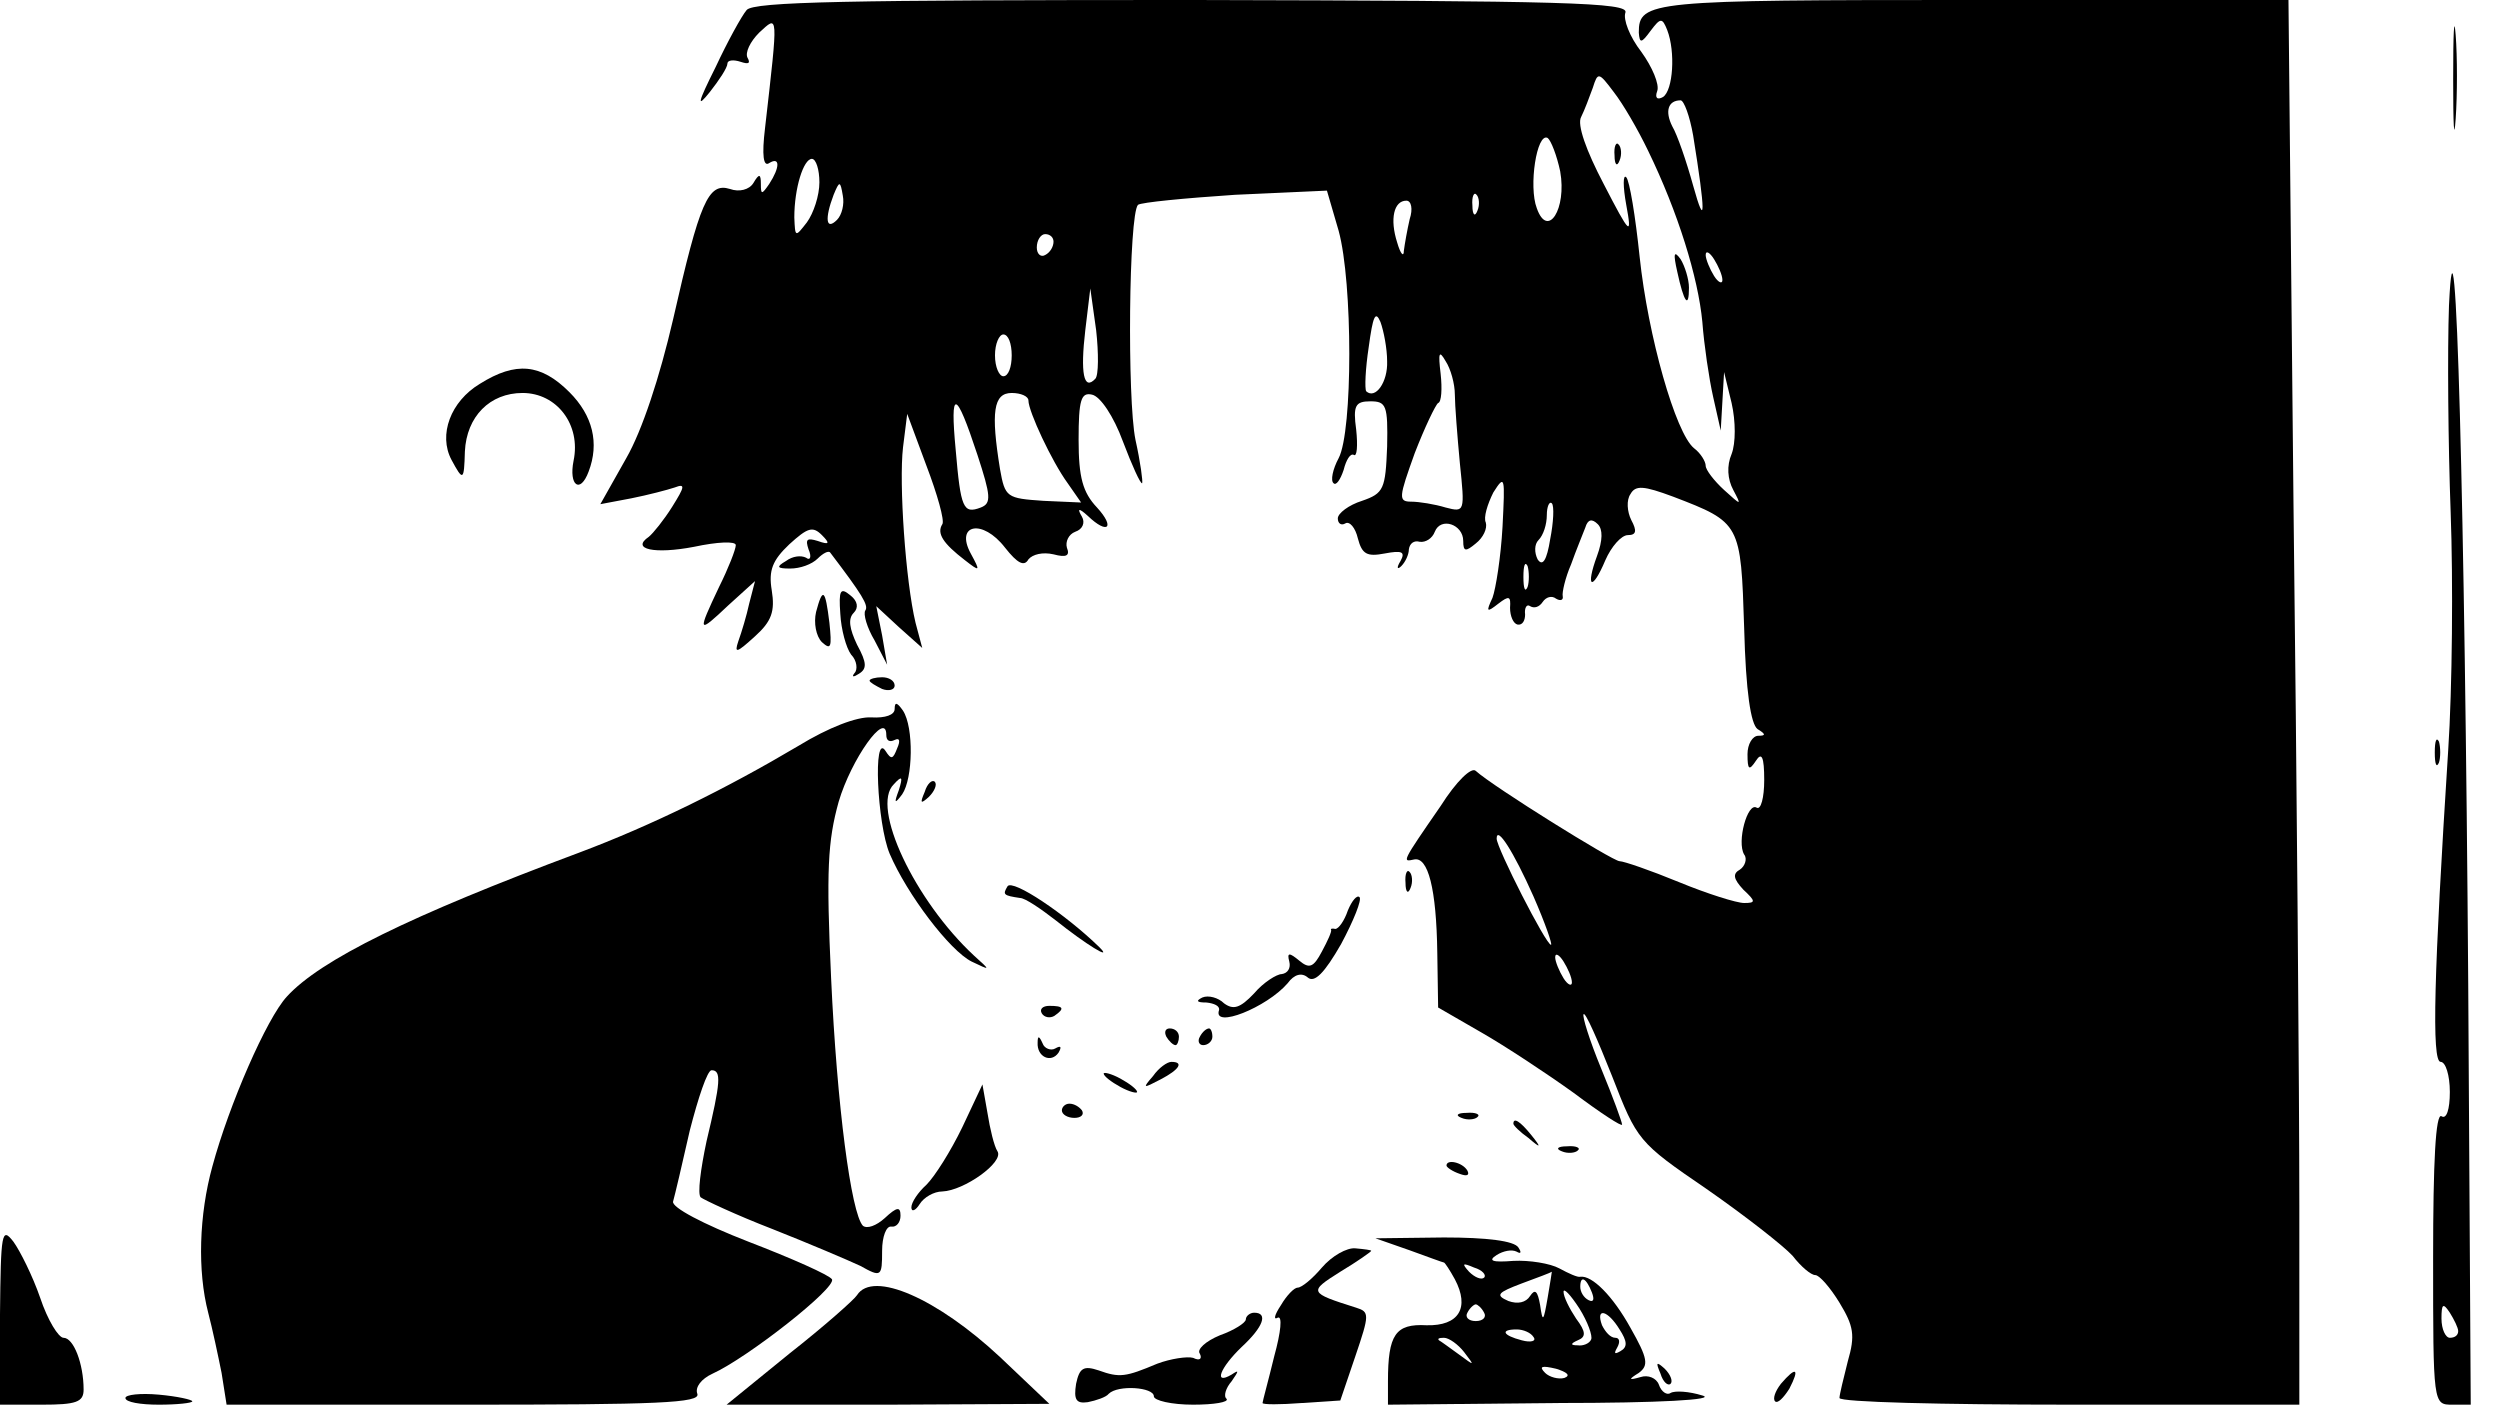 <?xml version="1.0" standalone="no"?>
<!DOCTYPE svg PUBLIC "-//W3C//DTD SVG 20010904//EN"
 "http://www.w3.org/TR/2001/REC-SVG-20010904/DTD/svg10.dtd">
<svg version="1.0" xmlns="http://www.w3.org/2000/svg"
 width="299pt" height="168pt" viewBox="0 0 299 168"
 preserveAspectRatio="xMidYMid meet">

<g transform="translate(0,168) scale(0.1,-0.1)"
fill="#000000" stroke="none">
<path d="M893 1668 c-6 -7 -23 -38 -37 -68 -22 -44 -23 -50 -7 -30 11 14 21
29 21 34 0 4 7 5 16 2 9 -3 12 -2 8 5 -3 6 3 19 14 30 23 21 23 26 7 -114 -4
-33 -2 -47 5 -42 13 8 13 -5 0 -25 -9 -13 -10 -13 -10 0 0 12 -2 13 -9 1 -5
-8 -17 -11 -28 -7 -26 8 -36 -15 -68 -156 -16 -69 -37 -133 -56 -166 l-31 -55
37 7 c20 4 43 10 52 13 13 5 12 1 -3 -23 -10 -16 -23 -32 -28 -36 -22 -15 7
-21 54 -12 28 6 50 7 50 2 0 -5 -9 -28 -20 -50 -26 -55 -26 -57 11 -22 l32 29
-7 -27 c-3 -14 -9 -34 -13 -45 -5 -15 -2 -14 20 6 20 18 24 30 20 55 -4 24 1
36 21 55 22 20 28 22 39 11 10 -10 9 -12 -5 -7 -13 4 -15 2 -11 -10 4 -9 2
-14 -3 -10 -6 3 -16 2 -24 -4 -12 -7 -11 -9 5 -9 12 0 26 5 33 12 6 6 13 10
15 7 38 -50 46 -63 42 -69 -3 -4 2 -21 11 -36 l15 -29 -6 35 -7 35 27 -25 28
-25 -8 30 c-12 50 -20 167 -15 210 l5 40 23 -62 c13 -34 22 -66 19 -70 -7 -11
1 -23 27 -43 18 -14 19 -14 7 8 -19 35 14 42 41 7 15 -19 23 -23 28 -14 5 6
17 9 30 6 15 -4 20 -2 16 8 -2 7 2 16 10 19 9 3 12 11 8 18 -6 10 -4 11 7 1
24 -23 33 -14 11 10 -17 18 -22 36 -22 81 0 48 3 57 16 54 10 -2 26 -26 37
-56 11 -29 21 -51 23 -50 1 2 -2 25 -8 52 -10 49 -8 269 3 281 4 3 56 8 116
12 l110 5 14 -48 c17 -62 17 -240 0 -272 -7 -13 -10 -27 -6 -30 3 -3 8 4 12
16 3 12 8 20 12 18 4 -3 5 11 3 30 -4 29 -1 34 17 34 19 0 21 -5 20 -54 -2
-51 -4 -56 -30 -65 -16 -5 -29 -15 -29 -21 0 -6 4 -9 9 -6 5 3 12 -5 15 -18 5
-19 11 -22 32 -18 21 4 25 2 19 -9 -5 -8 -4 -11 1 -6 5 5 9 14 9 20 1 7 6 11
13 9 7 -1 15 4 18 12 7 18 34 9 34 -11 0 -13 3 -13 15 -3 9 7 14 18 12 25 -3
6 2 22 9 36 14 22 14 19 11 -41 -2 -36 -8 -74 -12 -85 -8 -17 -7 -18 7 -7 13
10 15 9 14 -5 0 -10 4 -19 9 -20 6 -1 9 5 9 12 -1 8 2 13 6 10 5 -3 11 -1 15
5 4 6 11 8 16 4 5 -3 9 -2 8 3 -1 4 3 22 10 38 6 17 14 36 17 44 3 10 8 11 15
4 6 -6 6 -19 -1 -38 -14 -38 -6 -43 10 -5 7 16 19 30 27 30 10 0 11 5 4 18 -5
10 -6 24 -1 31 6 11 16 10 51 -3 81 -31 81 -32 85 -157 2 -77 8 -115 16 -121
10 -6 10 -8 1 -8 -7 0 -13 -10 -13 -22 0 -19 2 -20 10 -8 7 11 10 5 10 -23 0
-21 -4 -36 -9 -33 -11 7 -24 -41 -15 -56 4 -5 1 -14 -5 -18 -9 -5 -8 -11 4
-24 15 -14 15 -16 1 -16 -9 0 -44 11 -78 25 -34 14 -66 25 -71 25 -8 0 -151
89 -172 108 -5 5 -23 -12 -42 -42 -47 -68 -46 -67 -32 -64 17 4 27 -35 28
-112 l1 -65 52 -30 c28 -16 78 -49 110 -72 32 -24 58 -41 58 -38 0 3 -11 33
-25 67 -14 34 -23 63 -21 65 2 3 17 -31 34 -74 30 -77 31 -79 113 -135 46 -32
92 -68 103 -80 10 -13 22 -23 27 -23 5 0 18 -15 29 -33 17 -28 19 -39 10 -70
-5 -20 -10 -40 -10 -44 0 -5 124 -8 275 -8 l275 0 0 238 c0 131 -3 509 -7 840
l-6 602 -377 0 c-387 0 -400 -1 -400 -39 1 -13 3 -13 14 2 12 16 14 16 20 1
10 -26 7 -72 -5 -80 -7 -4 -10 -1 -7 7 3 8 -6 29 -19 47 -14 18 -22 39 -19 47
4 12 -71 14 -518 15 -411 0 -525 -2 -533 -12z m1078 -168 c36 -74 60 -152 65
-205 2 -27 8 -68 13 -90 l9 -40 2 35 2 35 9 -37 c5 -22 5 -48 0 -61 -6 -14 -5
-30 2 -43 10 -19 10 -19 -11 0 -12 11 -22 24 -22 29 0 5 -6 15 -14 21 -22 18
-55 134 -65 229 -5 48 -12 91 -16 95 -4 4 -4 -11 0 -33 7 -38 5 -37 -27 25
-21 40 -32 71 -27 80 4 8 10 24 14 35 6 19 7 19 25 -5 11 -14 29 -45 41 -70z
m54 18 c15 -93 15 -114 0 -60 -8 29 -19 61 -25 71 -9 18 -5 31 10 31 4 0 11
-19 15 -42z m-159 -43 c8 -45 -15 -81 -28 -44 -10 26 0 91 13 84 4 -3 11 -21
15 -40z m-886 -13 c0 -16 -7 -37 -15 -48 -14 -18 -14 -18 -15 6 0 35 11 70 21
70 5 0 9 -13 9 -28z m21 -45 c-13 -13 -15 1 -4 30 7 17 8 17 11 -1 2 -10 -1
-23 -7 -29z m766 11 c-3 -8 -6 -5 -6 6 -1 11 2 17 5 13 3 -3 4 -12 1 -19z
m-81 -10 c-3 -13 -6 -30 -7 -38 0 -8 -4 -4 -8 10 -9 28 -4 50 11 50 6 0 8 -10
4 -22z m-426 -27 c0 -6 -4 -13 -10 -16 -5 -3 -10 1 -10 9 0 9 5 16 10 16 6 0
10 -4 10 -9z m800 -46 c0 -5 -5 -3 -10 5 -5 8 -10 20 -10 25 0 6 5 3 10 -5 5
-8 10 -19 10 -25z m-750 -118 c-14 -15 -18 7 -12 58 l6 50 7 -50 c3 -27 3 -54
-1 -58z m349 21 c1 -25 -14 -46 -25 -36 -2 3 -1 27 3 53 5 37 8 44 14 30 4
-11 8 -32 8 -47z m-449 7 c0 -14 -4 -25 -10 -25 -5 0 -10 11 -10 25 0 14 5 25
10 25 6 0 10 -11 10 -25z m530 -47 c0 -12 3 -50 6 -82 6 -58 6 -59 -17 -53
-13 4 -32 7 -41 7 -16 0 -15 5 4 58 12 31 25 58 28 60 4 1 5 17 3 35 -3 25 -2
29 6 15 6 -9 11 -27 11 -40z m-510 -7 c0 -13 28 -73 47 -99 l16 -23 -45 2
c-44 3 -46 4 -52 38 -11 68 -8 91 14 91 11 0 20 -4 20 -9z m-61 -65 c16 -49
17 -58 4 -63 -21 -8 -24 -1 -30 69 -7 74 0 73 26 -6z m685 -101 c-4 -25 -9
-33 -15 -24 -4 8 -4 18 1 23 6 6 10 19 10 30 0 10 3 17 6 14 3 -3 2 -23 -2
-43z m-27 -57 c-3 -7 -5 -2 -5 12 0 14 2 19 5 13 2 -7 2 -19 0 -25z m7 -370
c14 -32 23 -58 21 -58 -6 0 -65 116 -65 127 0 16 20 -15 44 -69z m46 -103 c0
-5 -5 -3 -10 5 -5 8 -10 20 -10 25 0 6 5 3 10 -5 5 -8 10 -19 10 -25z"/>
<path d="M1931 1494 c0 -11 3 -14 6 -6 3 7 2 16 -1 19 -3 4 -6 -2 -5 -13z"/>
<path d="M2006 1355 c8 -37 14 -45 14 -19 0 10 -5 26 -10 34 -8 11 -9 7 -4
-15z"/>
<path d="M2934 1585 c0 -55 1 -76 3 -47 2 29 2 74 0 100 -2 26 -3 2 -3 -53z"/>
<path d="M2929 1315 c-2 -55 -1 -167 2 -248 3 -81 2 -210 -3 -285 -17 -266
-20 -372 -9 -372 6 0 11 -16 11 -36 0 -21 -4 -33 -10 -29 -7 4 -10 -55 -10
-169 0 -176 0 -176 23 -176 l22 0 -3 502 c-4 568 -15 982 -23 813z m11 -1227
c0 -5 -4 -8 -10 -8 -5 0 -10 10 -10 23 0 18 2 19 10 7 5 -8 10 -18 10 -22z"/>
<path d="M574 1221 c-35 -21 -50 -61 -34 -91 14 -26 15 -25 16 10 2 42 30 70
69 70 41 0 70 -38 61 -81 -6 -30 8 -40 18 -13 13 34 5 67 -23 95 -34 34 -64
37 -107 10z"/>
<path d="M1005 946 c1 -19 7 -41 13 -49 7 -7 8 -18 4 -22 -4 -5 -1 -5 5 -1 10
6 10 13 -2 35 -9 19 -11 31 -4 38 6 6 5 14 -4 21 -12 10 -14 6 -12 -22z"/>
<path d="M976 948 c-3 -13 0 -29 7 -36 11 -10 12 -6 9 23 -5 41 -8 43 -16 13z"/>
<path d="M1040 866 c0 -2 7 -6 15 -10 8 -3 15 -1 15 4 0 6 -7 10 -15 10 -8 0
-15 -2 -15 -4z"/>
<path d="M1070 832 c0 -7 -11 -11 -28 -10 -17 1 -51 -12 -87 -34 -86 -51 -175
-95 -263 -128 -201 -75 -309 -128 -349 -172 -24 -26 -69 -129 -89 -203 -16
-58 -18 -125 -5 -175 5 -19 12 -52 16 -72 l6 -38 284 0 c232 0 283 2 279 13
-3 8 5 18 18 24 42 19 149 103 143 113 -3 5 -48 25 -100 45 -54 21 -92 41 -90
48 2 7 11 45 20 85 10 39 21 72 26 72 12 0 11 -14 -6 -85 -7 -33 -11 -63 -7
-67 4 -3 42 -21 86 -38 43 -17 90 -37 105 -44 25 -14 26 -13 26 18 0 17 5 30
11 29 6 -1 11 5 11 13 0 11 -4 11 -19 -3 -10 -9 -21 -13 -26 -9 -14 15 -31
143 -38 296 -6 129 -4 164 9 211 15 51 57 110 57 80 0 -7 4 -9 10 -6 6 3 7 -1
3 -10 -5 -13 -7 -14 -14 -3 -15 23 -10 -87 5 -123 21 -49 72 -116 98 -129 23
-11 23 -11 3 7 -71 66 -124 178 -96 205 10 11 11 9 6 -7 -6 -16 -5 -17 4 -5
13 19 14 80 1 100 -7 10 -10 11 -10 2z"/>
<path d="M2912 780 c0 -14 2 -19 5 -12 2 6 2 18 0 25 -3 6 -5 1 -5 -13z"/>
<path d="M1106 733 c-6 -14 -5 -15 5 -6 7 7 10 15 7 18 -3 3 -9 -2 -12 -12z"/>
<path d="M1681 624 c0 -11 3 -14 6 -6 3 7 2 16 -1 19 -3 4 -6 -2 -5 -13z"/>
<path d="M1205 620 c-6 -10 -5 -11 15 -14 6 0 25 -13 43 -27 35 -28 69 -49 52
-32 -41 40 -104 82 -110 73z"/>
<path d="M1612 591 c-4 -12 -11 -22 -15 -22 -4 1 -6 0 -5 -1 1 -2 -4 -13 -11
-26 -10 -19 -15 -21 -27 -11 -12 10 -15 10 -12 -1 2 -8 -2 -14 -9 -15 -6 0
-22 -10 -33 -23 -17 -18 -25 -20 -36 -12 -7 7 -19 10 -26 7 -8 -4 -7 -6 5 -6
9 -1 16 -4 15 -9 -8 -23 57 3 82 32 8 11 17 13 24 7 8 -7 20 5 40 40 15 28 25
53 22 56 -3 3 -9 -4 -14 -16z"/>
<path d="M1246 468 c3 -5 10 -6 15 -3 13 9 11 12 -6 12 -8 0 -12 -4 -9 -9z"/>
<path d="M1395 440 c3 -5 8 -10 11 -10 2 0 4 5 4 10 0 6 -5 10 -11 10 -5 0 -7
-4 -4 -10z"/>
<path d="M1435 440 c-3 -5 -1 -10 4 -10 6 0 11 5 11 10 0 6 -2 10 -4 10 -3 0
-8 -4 -11 -10z"/>
<path d="M1241 433 c-1 -17 16 -25 25 -12 4 7 3 9 -4 5 -5 -3 -13 0 -15 6 -4
9 -6 10 -6 1z"/>
<path d="M1379 393 c-13 -15 -12 -15 9 -4 23 12 28 21 13 21 -5 0 -15 -7 -22
-17z"/>
<path d="M1320 396 c0 -3 9 -10 20 -16 11 -6 20 -8 20 -6 0 3 -9 10 -20 16
-11 6 -20 8 -20 6z"/>
<path d="M1151 332 c-14 -29 -33 -59 -43 -69 -10 -9 -18 -21 -18 -27 0 -6 5
-4 10 4 5 8 17 15 27 15 26 1 74 35 66 48 -4 6 -9 27 -12 46 l-6 34 -24 -51z"/>
<path d="M1270 352 c0 -5 7 -9 15 -9 8 0 12 4 9 9 -3 4 -9 8 -15 8 -5 0 -9 -4
-9 -8z"/>
<path d="M1748 343 c7 -3 16 -2 19 1 4 3 -2 6 -13 5 -11 0 -14 -3 -6 -6z"/>
<path d="M1810 336 c0 -2 8 -10 18 -17 15 -13 16 -12 3 4 -13 16 -21 21 -21
13z"/>
<path d="M1868 303 c7 -3 16 -2 19 1 4 3 -2 6 -13 5 -11 0 -14 -3 -6 -6z"/>
<path d="M1730 286 c0 -2 7 -7 16 -10 8 -3 12 -2 9 4 -6 10 -25 14 -25 6z"/>
<path d="M0 108 l0 -108 50 0 c41 0 50 3 50 18 0 31 -12 62 -24 62 -6 0 -19
21 -28 48 -9 26 -24 56 -32 67 -14 18 -15 11 -16 -87z"/>
<path d="M1685 185 c22 -8 41 -15 42 -15 1 0 7 -9 13 -20 18 -34 5 -56 -34
-55 -37 2 -46 -11 -46 -67 l0 -28 203 2 c122 0 191 4 173 9 -16 5 -33 6 -38 3
-4 -3 -11 1 -14 10 -3 8 -13 12 -22 9 -14 -4 -15 -3 -2 5 12 9 11 17 -10 54
-21 38 -46 63 -60 61 -3 -1 -14 4 -25 10 -11 6 -36 10 -55 9 -25 -2 -31 0 -20
7 8 5 18 7 24 4 5 -3 6 -1 2 5 -5 8 -38 12 -89 12 l-82 -1 40 -14z m90 -33
c-3 -3 -11 0 -18 7 -9 10 -8 11 6 5 10 -3 15 -9 12 -12z m76 -24 c-5 -29 -6
-30 -9 -9 -3 17 -6 20 -12 11 -5 -8 -15 -10 -26 -6 -16 7 -13 10 16 21 19 7
35 13 36 14 0 0 -2 -14 -5 -31z m53 6 c3 -8 2 -12 -4 -9 -6 3 -10 10 -10 16 0
14 7 11 14 -7z m-1 -56 c-2 -5 -10 -8 -16 -7 -9 0 -9 2 0 6 10 4 10 10 -2 26
-8 12 -15 26 -15 32 0 5 8 -3 19 -20 10 -16 16 -33 14 -37z m-128 32 c3 -5 -1
-10 -10 -10 -9 0 -13 5 -10 10 3 6 8 10 10 10 2 0 7 -4 10 -10z m162 -20 c9
-14 10 -21 1 -26 -7 -4 -8 -3 -4 4 4 7 3 12 -2 12 -6 0 -12 7 -16 15 -8 22 7
18 21 -5z m-103 -9 c4 -5 -3 -7 -14 -4 -23 6 -26 13 -6 13 8 0 17 -4 20 -9z
m-83 -18 c13 -17 13 -17 -6 -3 -11 8 -22 16 -24 17 -2 2 0 3 6 3 6 0 17 -8 24
-17z m120 -31 c-7 -2 -18 1 -23 6 -8 8 -4 9 13 5 13 -4 18 -8 10 -11z"/>
<path d="M1581 164 c-11 -13 -24 -24 -29 -24 -4 0 -13 -9 -20 -21 -8 -12 -9
-18 -4 -15 6 3 4 -17 -4 -46 -7 -29 -14 -54 -14 -56 0 -2 21 -2 47 0 l46 3 18
53 c17 50 17 53 1 58 -57 18 -57 19 -19 43 20 12 37 24 37 25 0 1 -8 2 -19 3
-10 1 -28 -9 -40 -23z"/>
<path d="M1025 131 c-3 -5 -39 -37 -81 -70 l-75 -61 193 0 193 1 -59 56 c-75
70 -152 104 -171 74z"/>
<path d="M1490 102 c0 -4 -14 -13 -31 -19 -17 -7 -28 -17 -24 -22 3 -6 0 -9
-8 -5 -7 2 -27 -1 -43 -7 -38 -16 -45 -17 -70 -8 -18 6 -23 3 -27 -16 -3 -19
0 -24 14 -22 10 2 22 6 25 10 11 11 54 8 54 -3 0 -5 21 -10 47 -10 25 0 43 3
40 7 -4 3 -1 13 6 21 9 13 9 14 0 8 -22 -13 -14 8 12 33 26 24 32 41 15 41 -5
0 -10 -4 -10 -8z"/>
<path d="M1986 37 c3 -10 9 -15 12 -12 3 3 0 11 -7 18 -10 9 -11 8 -5 -6z"/>
<path d="M2130 25 c-7 -9 -10 -18 -7 -21 3 -3 10 4 17 15 13 25 8 27 -10 6z"/>
<path d="M150 8 c0 -5 18 -8 40 -8 22 0 40 2 40 4 0 2 -18 6 -40 8 -22 2 -40
0 -40 -4z"/>
</g>
</svg>
